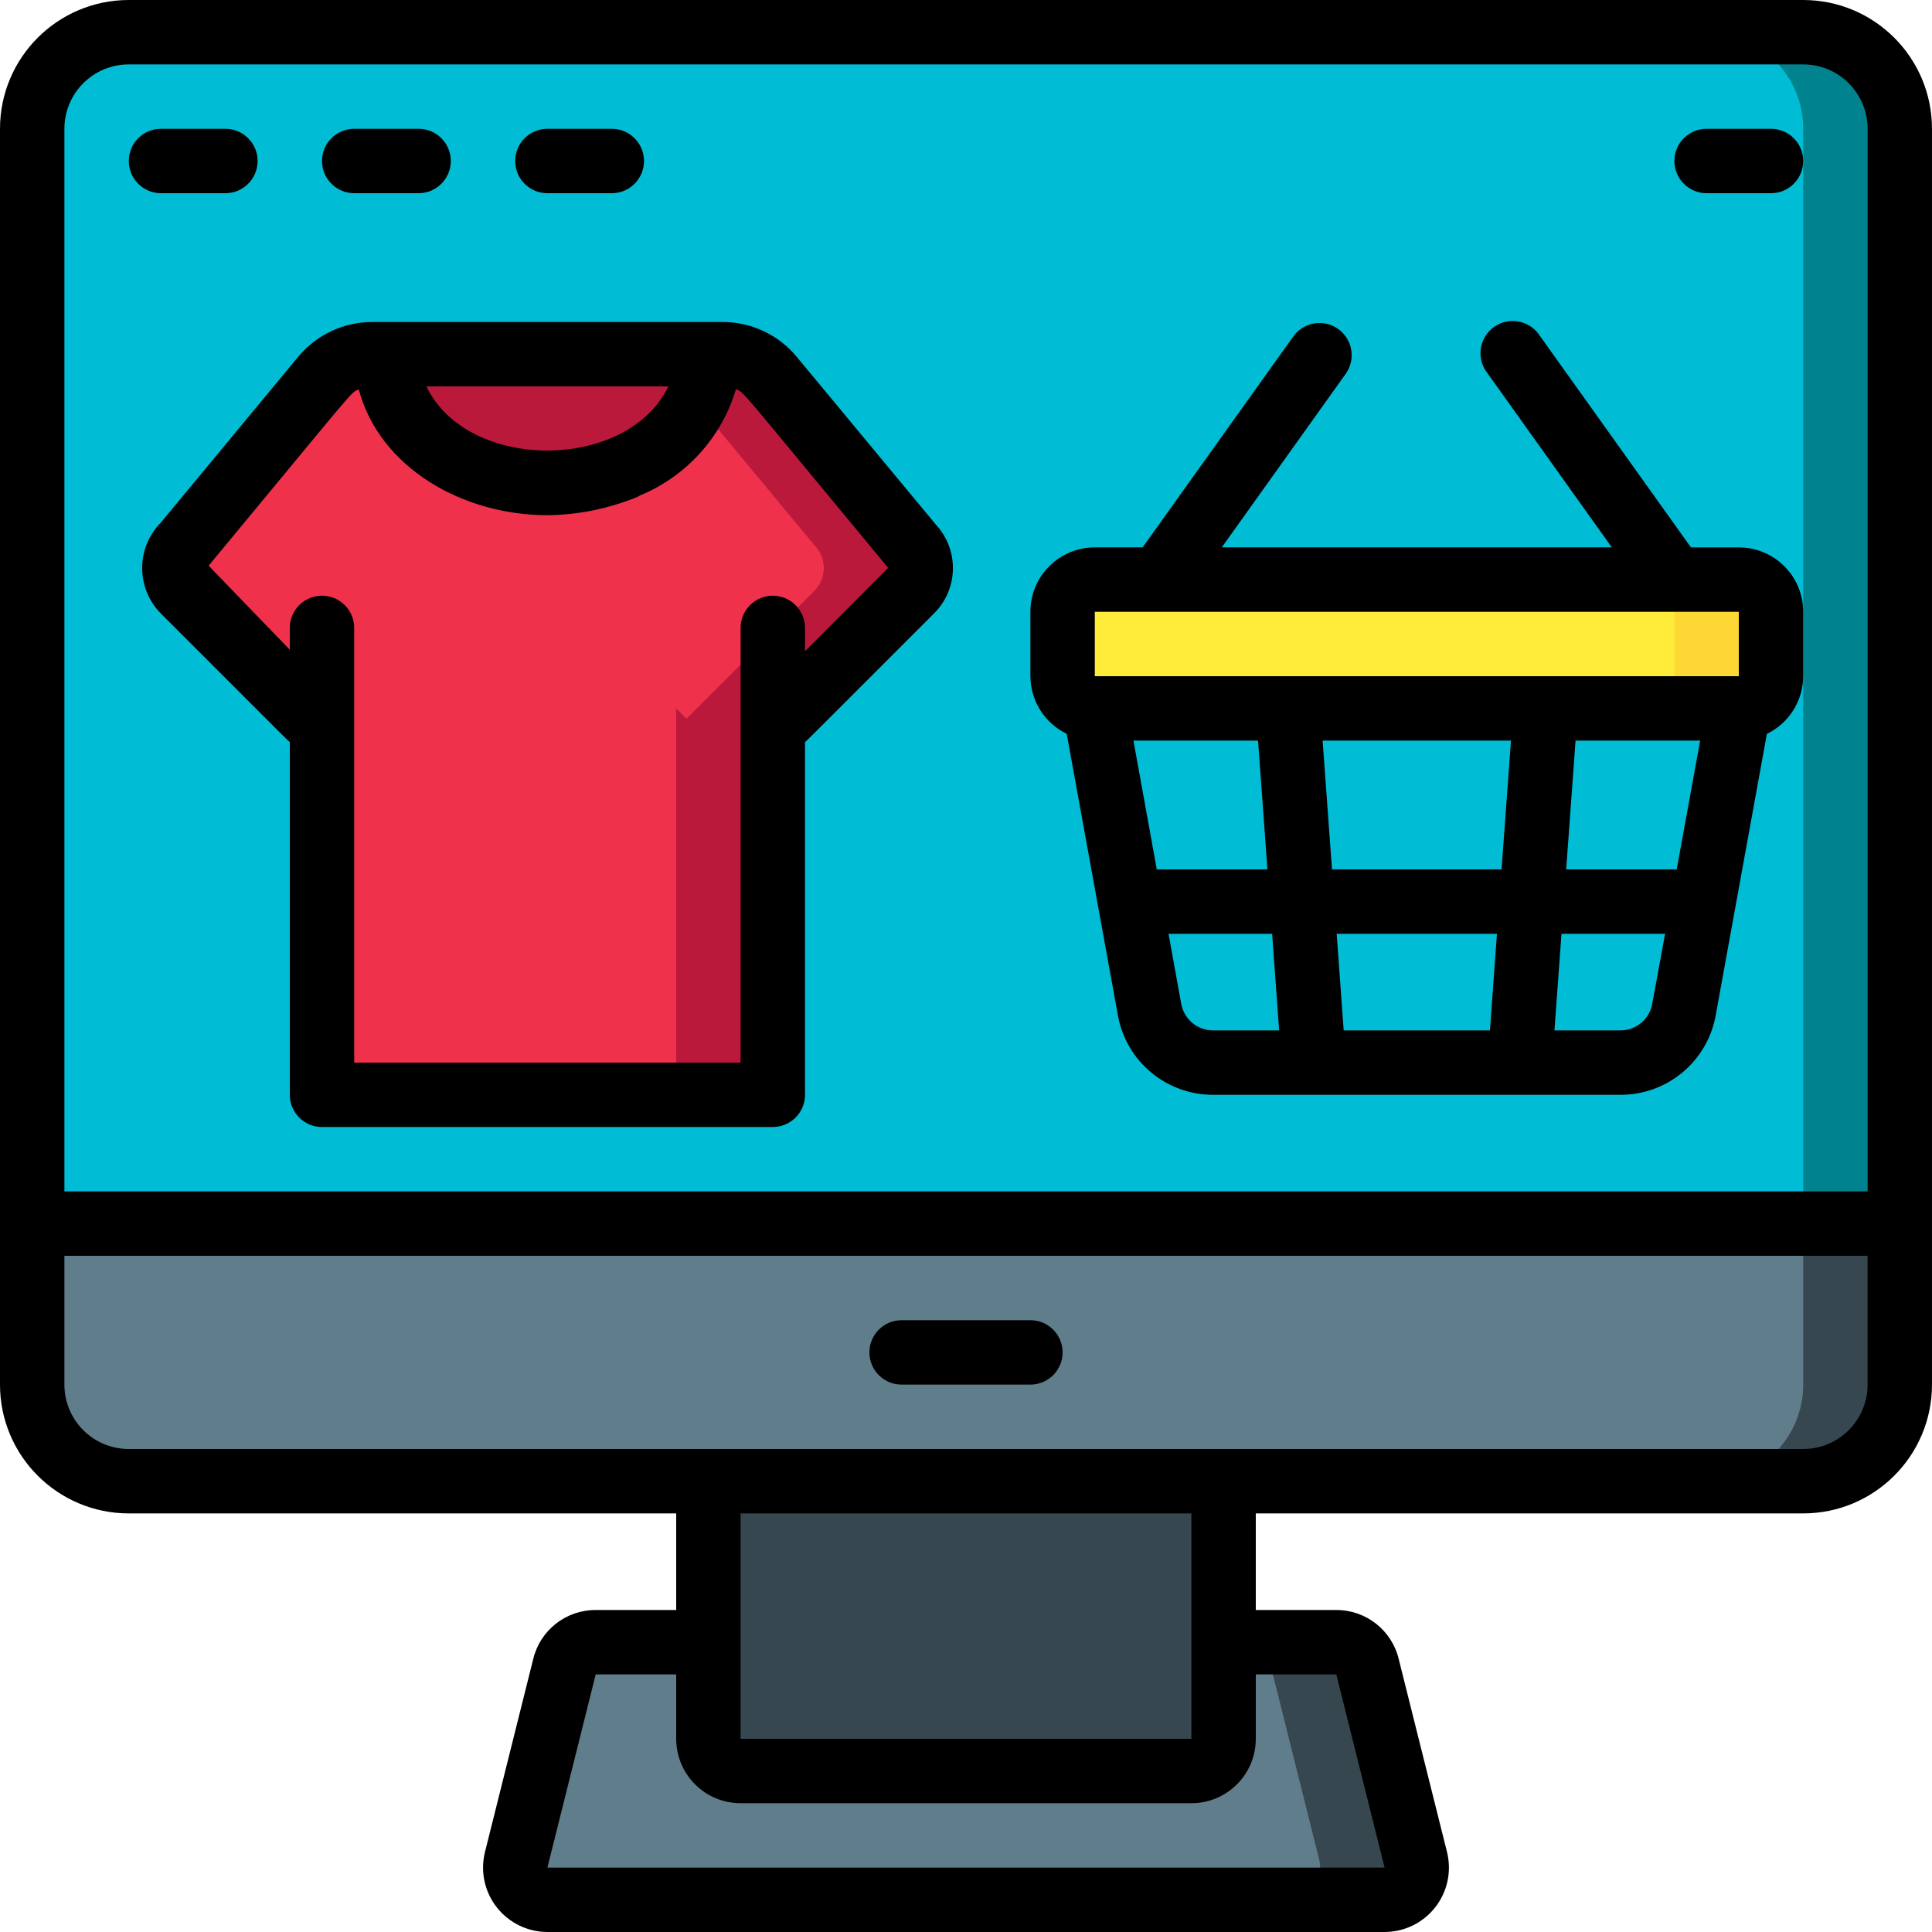 <svg height="512" viewBox="0 0 60 60" width="512" xmlns="http://www.w3.org/2000/svg"><g id="088---Online-Shopping" fill="none"><g id="Icons" transform="translate(1 1)"><path id="Shape" d="m42 58h-26c-.307-0-.598-.142-.787-.384s-.257-.558-.183-.856l1.5-6c.11-.446.51-.76.97-.76h23c.46 0.0.86.314.97.76l1.5 6c.074.298.006.614-.183.856s-.48.384-.787.384z" fill="#37474f"/><path id="Shape" d="m39 58h-23c-.307-0-.598-.142-.787-.384s-.257-.558-.183-.856l1.5-6c.11-.446.51-.76.97-.76h20c.46 0.0.86.314.97.76l1.5 6c.074.298.006.614-.183.856s-.48.384-.787.384z" fill="#607d8b"/><path id="Shape" d="m58 37v5c0 1.657-1.343 3-3 3h-52c-1.657 0-3-1.343-3-3v-5z" fill="#37474f"/><path id="Shape" d="m55 37v5c0 1.657-1.343 3-3 3h-49c-1.657 0-3-1.343-3-3v-5z" fill="#607d8b"/><path id="Shape" d="m21 45h16v8c0 .552-.448 1-1 1h-14c-.552 0-1-.448-1-1z" fill="#37474f"/><path id="Shape" d="m58 3v34h-58v-34c0-1.657 1.343-3 3-3h52c1.657 0 3 1.343 3 3z" fill="#00838f"/><path id="Shape" d="m55 3v34h-55v-34c0-1.657 1.343-3 3-3h49c1.657 0 3 1.343 3 3z" fill="#00bcd4"/><path id="Shape" d="m21 10c-.016.326-.064.649-.146.965-.79 1.956-2.749 3.181-4.854 3.035-2.568 0-5-1.649-5-4z" fill="#bb193b"/><rect id="Rectangle-path" fill="#fdd834" height="4" rx="1" width="22" x="32" y="17"/><rect id="Rectangle-path" fill="#ffeb3a" height="4" rx="1" width="19" x="32" y="17"/><path id="Shape" d="m27.29 17.35-3.97 3.97-.32-.32v12h-14v-12l-.32.32-3.97-3.97c-.39-.393-.39-1.027 0-1.42l4.32-5.21c.379-.459.945-.723 1.54-.72h.43c.026.412.104.819.232 1.212.883 1.805 2.762 2.904 4.768 2.788 2.264 0 5-1.444 5-4h.43c.595-.003 1.161.261 1.54.72l4.32 5.21c.39.393.39 1.027 0 1.42z" fill="#ef314c"/><path id="Shape" d="m27.29 15.93-4.32-5.21c-.379-.459-.945-.723-1.54-.72h-.43c.001.528-.126 1.049-.369 1.518l3.659 4.412c.39.393.39 1.027 0 1.42l-3.97 3.97-.32-.32v12h3v-12l.32.32 3.97-3.97c.39-.393.39-1.027 0-1.42z" fill="#bb193b"/></g><g id="Outline" fill="#000"><path id="Shape" d="m56 0h-52c-2.209 0-4 1.791-4 4v39c0 2.209 1.791 4 4 4h17v3h-2.5c-.92-.003-1.722.624-1.939 1.518l-1.5 6c-.148.597-.014 1.229.365 1.713s.959.768 1.574.769h26c.615-.001 1.195-.284 1.574-.769s.513-1.116.365-1.713l-1.5-5.995c-.216-.895-1.018-1.525-1.939-1.523h-2.5v-3h17c2.209 0 4-1.791 4-4v-39c0-2.209-1.791-4-4-4zm-54 4c0-1.105.895-2 2-2h52c1.105 0 2 .895 2 2v33h-56zm39.5 48 1.5 6h-26l1.5-6h2.5v2c0 1.105.895 2 2 2h14c1.105 0 2-.895 2-2v-2zm-4.5 2h-14v-7h14zm21-11c0 1.105-.895 2-2 2h-52c-1.105 0-2-.895-2-2v-4h56z"/><path id="Shape" d="m28 43h4c.552 0 1-.448 1-1s-.448-1-1-1h-4c-.552 0-1 .448-1 1s.448 1 1 1z"/><path id="Shape" d="m33.128 22.791 1.59 8.745c.259 1.427 1.501 2.464 2.951 2.464h12.662c1.45-0 2.692-1.037 2.951-2.464l1.59-8.745c.687-.333 1.125-1.028 1.128-1.791v-2c0-1.105-.895-2-2-2h-1.486l-4.7-6.581c-.201-.306-.554-.477-.919-.447-.365.031-.684.259-.832.594-.147.335-.099.725.125 1.014l3.869 5.419h-12.114l3.87-5.419c.295-.449.183-1.051-.254-1.363-.437-.312-1.043-.223-1.372.201l-4.701 6.581h-1.486c-1.105 0-2 .895-2 2v2c.003.763.441 1.458 1.128 1.791zm19.672.209-.728 4h-3.433l.291-4zm-6.168 4h-5.266l-.291-4h5.85zm-7.562-4 .291 4h-3.436l-.725-4zm-2.385 8.179-.396-2.179h3.218l.218 3h-2.056c-.483 0-.897-.346-.984-.821zm5.044.821-.218-3h4.978l-.218 3zm8.6 0h-2.054l.218-3h3.218l-.4 2.179c-.086.474-.498.819-.98.821zm-16.329-13h20v2h-20z"/><path id="Shape" d="m5 19.057c4.467 4.467 3.827 3.831 4 3.989v10.954c0 .552.448 1 1 1h14c.552 0 1-.448 1-1v-10.954c.193-.179-.42.429 4-3.989.766-.753.794-1.979.063-2.766l-4.319-5.208c-.57-.689-1.419-1.087-2.314-1.083h-10.86c-.893-.003-1.74.394-2.309 1.081l-4.261 5.143c-.78.783-.78 2.05 0 2.833zm8.242-7.057h7.516c-1.271 2.642-6.231 2.671-7.516 0zm-2.1.092c.647 2.439 3.236 3.908 5.858 3.908.896-.009 1.784-.179 2.621-.5.091-.027.178-.066.259-.115 1.438-.596 2.532-1.808 2.977-3.3.281.129 0-.149 4.726 5.551l-2.583 2.59v-.726c0-.552-.448-1-1-1s-1 .448-1 1v13.5h-12v-13.5c0-.552-.448-1-1-1-.552 0-1 .448-1 1v.678l-2.521-2.61c4.7-5.668 4.382-5.346 4.664-5.476z"/><path id="Shape" d="m5 6h2c.552 0 1-.448 1-1s-.448-1-1-1h-2c-.552 0-1 .448-1 1s.448 1 1 1z"/><path id="Shape" d="m11 6h2c.552 0 1-.448 1-1s-.448-1-1-1h-2c-.552 0-1 .448-1 1s.448 1 1 1z"/><path id="Shape" d="m17 6h2c.552 0 1-.448 1-1s-.448-1-1-1h-2c-.552 0-1 .448-1 1s.448 1 1 1z"/><path id="Shape" d="m53 6h2c.552 0 1-.448 1-1s-.448-1-1-1h-2c-.552 0-1 .448-1 1s.448 1 1 1z"/></g></g></svg>